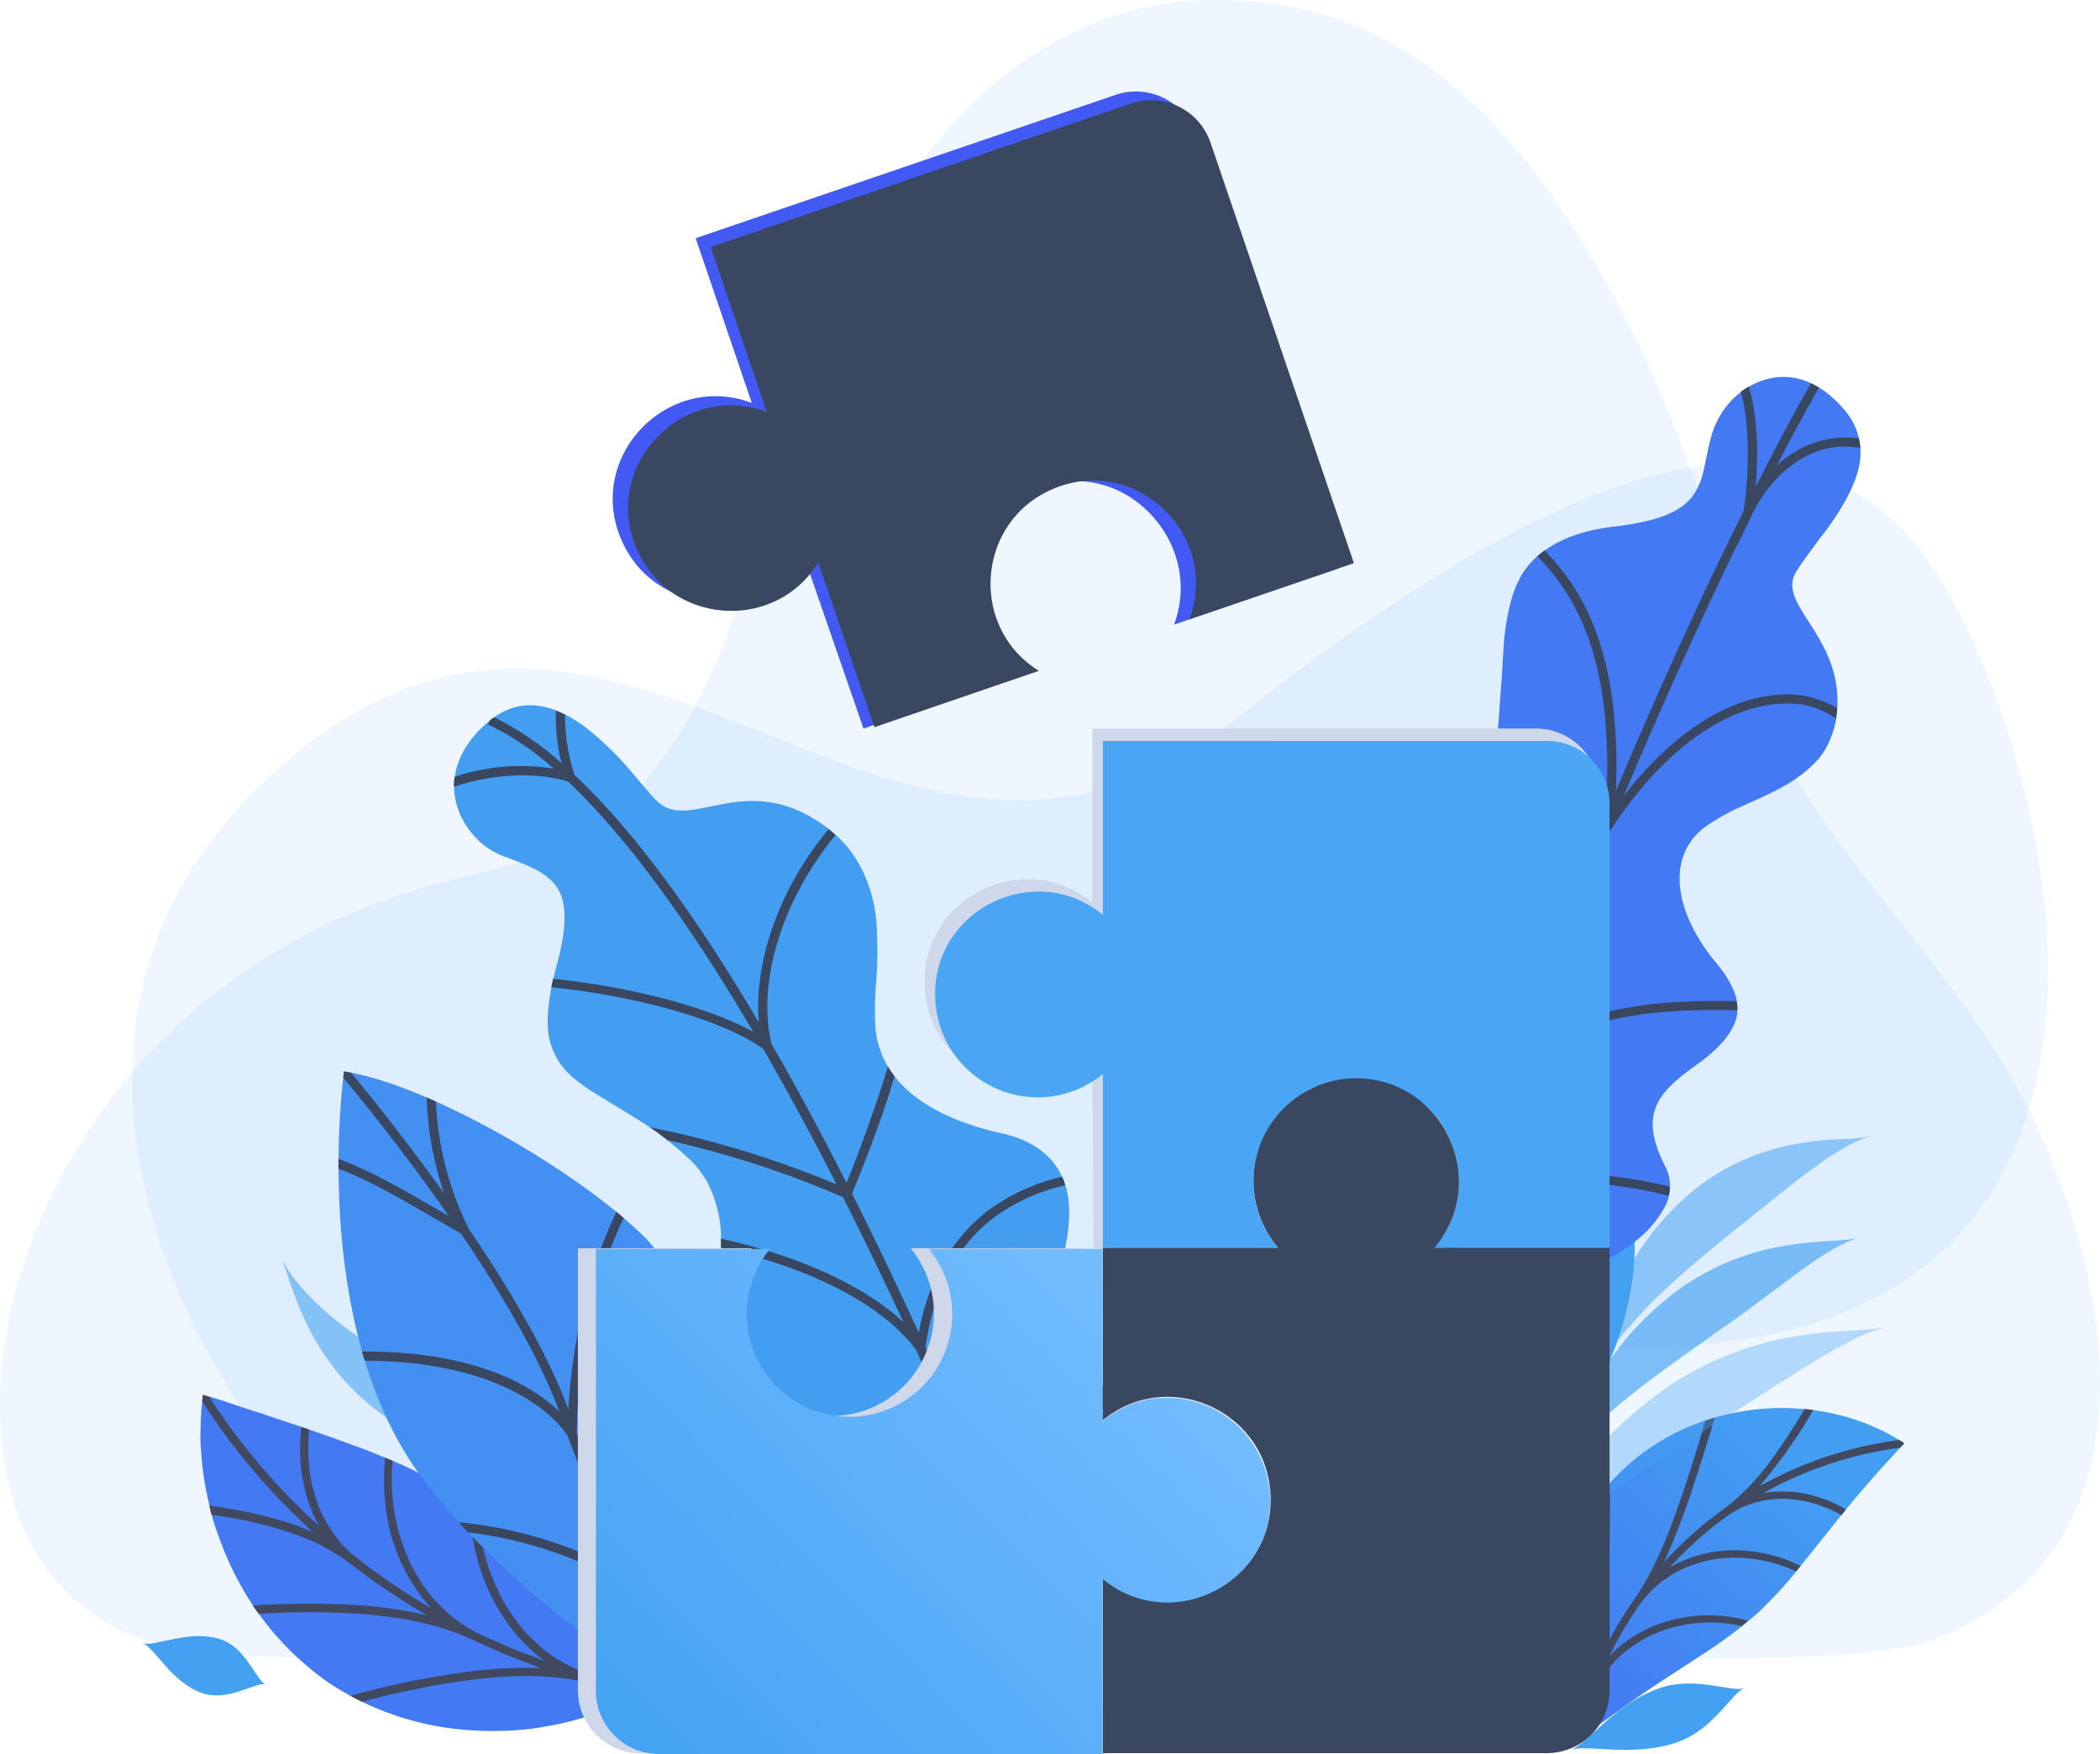 <svg width="516" height="431" fill="none" xmlns="http://www.w3.org/2000/svg"><g clip-path="url(#clip0)"><path opacity=".07" d="M162.473 417.17c-65.847 5.645-187.295-138.274-98.905-223.871 88.39-85.597 152.714 52.248 240.099-16.72 87.386-68.967 138.396-78.18 167.562-42.064 29.167 36.115 76.611 192.17-62.789 196.336-139.4 4.165-126.707 76.136-245.967 86.319z" fill="#007BFF"/><path opacity=".07" d="M116.924 407.551c-64.978.226-83.493-.214-99.955-15.805-39.084-36.849-10.944-145.635 87.51-173.734 23.559-6.774 41.341-6.774 59.799-33.677 14.488-21.111 20.31-46.626 27.305-70.435C206.578 62.86 238.915-5.735 308.124.384c36.771 3.251 61.277 27.738 80.424 58.705a288.93 288.93 0 0137.38 94.64c9.027 44.65 48.201 74.567 69.762 113.708 20.107 36.477 36.433 101.233-7.898 129.13-25.194 15.805-28.207 9.856-370.868 10.984z" fill="#007BFF"/><path opacity=".58" d="M147.016 351.273c-3.464.599-8.711 3.071-16.293 4.437a47.806 47.806 0 01-27.665-3.014 55.583 55.583 0 01-8.61-4.798 57.274 57.274 0 01-7.141-5.905 59.087 59.087 0 01-9.963-12.96c-4.92-8.614-6.544-16.088-8.35-20.321 1.806 4.256 6.691 10.16 13.71 15.805a115.442 115.442 0 0025.95 15.354 237.679 237.679 0 0022.43 8.828c6.68 2.145 12.445 3.195 15.932 2.574z" fill="#44A1F2"/><path d="M65.283 413.863c-2.257-.746-9.15 4.301-15.458 2.19-7.706-2.586-11.847-11.29-14.758-12.306 2.911.971 11.486-3.522 19.181-.948 6.319 2.111 8.812 10.318 11.035 11.064z" fill="#44A1F2"/><path d="M431.954 396.262a108.797 108.797 0 01-13.867 10.375c-4.886 3.252-10.008 6.458-14.555 9.608-4.547 3.149-8.688 6.096-11.588 8.331l-4.75 3.613-.733-1.423a39.84 39.84 0 01-1.805-4.131 54.497 54.497 0 01-3.385-15.727 58.919 58.919 0 013.001-23.064 55.01 55.01 0 0115.173-23.345 54.952 54.952 0 0124.656-12.917 58.781 58.781 0 0123.22-.847 54.041 54.041 0 0115.277 4.843 43.229 43.229 0 013.938 2.19l1.342.87-3.994 4.369c-2.493 2.675-5.844 6.503-9.376 10.759-3.532 4.256-7.244 9.031-10.933 13.547a108.297 108.297 0 01-11.621 12.949z" fill="url(#paint0_linear)"/><path d="M443.575 367.011a28.595 28.595 0 00-10.267-.169 93.856 93.856 0 0133.611-11.121l1.005-1.128-1.219-.791a95.713 95.713 0 00-34.368 11.369 126.421 126.421 0 0013.134-18.583l.09-.158c-.7-.09-1.41-.169-2.132-.237-2.257 3.793-5.044 8.241-8.305 12.622a55.929 55.929 0 01-11.948 12.238 93.213 93.213 0 00-14.296 12.791 179.228 179.228 0 007.109-18.493 577.766 577.766 0 005.303-16.821l.079-.248c-.779.225-1.546.485-2.325.745-1.444 4.978-3.701 12.418-6.386 20.163-2.618 7.553-5.878 16.257-11.35 24.159a92.92 92.92 0 00-7.537 12.825c.53-3.387.902-7.078 1.128-11.368.327-4.776.451-9.472.53-13.548.158-8.252.181-14.958.102-16.448v-.396a55.75 55.75 0 00-1.975 2.349c.068 3.454.068 11.56-.169 20.614-.181 5.645-.496 10.409-1.004 14.846a72.028 72.028 0 01-3.261 15.139c-1.128 3.455-1.974 6.537-2.629 9.438l.677 1.299 1.128-.904c.632-2.833 1.467-5.859 2.573-9.234a27.004 27.004 0 018.394-12.08 31.101 31.101 0 0111.712-5.995 35.105 35.105 0 0116.924-.361c.553-.44 1.129-.881 1.625-1.332l-.406-.113a36.29 36.29 0 00-13.54-.937 35.177 35.177 0 00-11.463 3.387 31.161 31.161 0 00-8.71 6.446 90.33 90.33 0 017.379-12.565 26.708 26.708 0 019.804-8.49 30.458 30.458 0 0111.374-3.116 35.716 35.716 0 0117.353 3.297l1.128-1.366h-.068a37.031 37.031 0 00-14.431-3.782 31.686 31.686 0 00-17.657 4.165 90.788 90.788 0 0114.002-12.565 23.602 23.602 0 0115.457-4.222 29.936 29.936 0 0112.694 3.951c.383-.485.767-.948 1.128-1.422h-.068a31.946 31.946 0 00-9.929-3.85z" fill="#40495F"/><path opacity=".35" d="M463.309 326.109a39.856 39.856 0 00-7.661 2.901l-4.762 2.518c-1.681.892-3.385 2.021-5.269 3.093-7.368 4.448-15.852 10.161-25.635 16.167-5.946 3.793-11.621 7.44-16.924 11.041-5.303 3.601-10.154 7.158-14.431 10.669-8.642 6.898-15.04 13.423-18.052 18.142 3.001-4.697 6.42-13.141 12.873-22.839a104.019 104.019 0 0111.972-14.958 96.952 96.952 0 0117.138-13.898 79.5 79.5 0 0130.724-10.917c8.936-1.366 15.931-.971 20.027-1.919z" fill="#44A1F2"/><path opacity=".66" d="M456.686 304.117c-3.52.937-8.609 3.974-14.521 8.309-5.912 4.335-12.727 9.619-20.67 15.117-4.829 3.443-9.455 6.706-13.811 9.912-4.355 3.206-8.371 6.345-11.892 9.449-7.142 6.097-12.411 11.866-14.667 16.043 2.256-4.155 4.445-11.64 9.24-20.412a83.39 83.39 0 019.218-13.626 76.434 76.434 0 0113.912-12.802 62.09 62.09 0 0126.064-10.161c7.661-1.264 13.629-.892 17.127-1.829z" fill="#44A1F2"/><path opacity=".54" d="M459.698 279.19a27.845 27.845 0 00-6.397 2.721l-3.87 2.393c-1.377.858-2.742 1.953-4.22 2.98-5.856 4.29-12.321 9.743-19.779 15.591-4.513 3.658-8.8 7.203-12.772 10.737-3.972 3.533-7.605 7.01-10.651 10.521-6.273 6.853-10.493 13.424-12.028 17.939 1.512-4.459 2.404-12.192 6.082-21.54a71.6 71.6 0 017.695-14.609 68.56 68.56 0 0112.998-13.953 56.217 56.217 0 0125.815-11.109c1.941-.271 3.712-.587 5.416-.689l4.716-.316a39.18 39.18 0 006.995-.666z" fill="#44A1F2"/><path d="M393.829 270.531c.508 3.59 3.137 8.93 5.156 16.381a67.756 67.756 0 012.121 27.659 83.713 83.713 0 01-4.851 18.063 94.206 94.206 0 01-7.345 14.564c-5.179 8.456-10.381 14.236-12.705 18.357 2.347-4.132 4.457-11.629 6.206-20.909.925-4.617 1.636-9.731 2.471-15.094.835-5.362 1.568-11.052 2.403-17.002 1.343-9.675 3.272-18.153 4.716-25.39 1.444-7.236 2.336-13.028 1.828-16.629z" fill="#44A1F2"/><path d="M136.839 236.978c2.888-10.657 2.256-16.403-.61-19.79-2.865-3.387-7.424-4.855-12.952-6.988a18.307 18.307 0 01-7.176-5.273 18.924 18.924 0 01-4.13-8.139c-1.309-6.108.598-13.457 8.496-19.825 7.898-6.367 16.27-3.646 23.57 1.852 3.564 2.85 6.878 6 9.907 9.415 2.854 3.297 5.325 6.379 7.3 8.411 3.994 4.03 9.026 2.325 15.705 1.038 6.68-1.287 14.961-2.088 24.744 4.607a31.034 31.034 0 016.217 5.441 30.249 30.249 0 014.039 6.221 35.606 35.606 0 013.452 13.457 107.42 107.42 0 01-.067 13.367 81.863 81.863 0 00-.237 11.729c1.309 13.807 13.539 22.038 31.016 25.966 8.722 1.931 13.224 6.334 15.311 11.741 2.088 5.408 1.332 12.046-.146 18.594-3.193 13.232-3.385 20.005 9.026 30.979 3.182 2.732 4.581 6.615 4.84 10.838a26.517 26.517 0 01-3.102 13.299 39.502 39.502 0 01-23.57 19.847c-10.46 3.093-23.694 2.258-35.745-1.592-12.05-3.85-23.57-10.556-30.994-20.423a35.72 35.72 0 01-7.582-19.982c-.395-6.774.497-13.548 1.546-20.423 1.049-6.875 1.839-13.548 1.343-19.915a30.935 30.935 0 00-2.336-9.031 22.635 22.635 0 00-5.743-8.005 92.596 92.596 0 00-7.774-6.367c-2.595-1.818-5.156-3.387-7.525-4.832l-6.68-4.087a45.17 45.17 0 01-5.641-3.895 17.622 17.622 0 01-6.398-10.16c-.869-4.426-.214-10.195 1.896-18.075z" fill="url(#paint1_linear)"/><path d="M243.541 368.388c.237-11.289 8.011-16.494 31.299-20.321a17.212 17.212 0 00-.542-2.179c-18.91 3.128-30.103 7.463-32.506 18.289a1172.88 1172.88 0 00-14.408-33.123c2.053-14.281 7.729-25.018 16.868-31.904a46.568 46.568 0 0117.488-7.903c-.101-.35-.192-.711-.316-1.061s-.293-.711-.451-1.05a48.624 48.624 0 00-18.053 8.207c-8.902 6.706-14.667 16.81-17.183 30.064a1011.777 1011.777 0 00-16.383-34.128c1.128-2.766 7.007-16.934 10.448-28.845a23.322 23.322 0 01-1.647-2.416c-2.968 10.217-8.158 23.799-10.155 28.631l-.26-.508c-6.168-12.14-12.219-23.347-18.154-33.621-3.204-13.118 1.129-30.481 11.215-45.327a73.836 73.836 0 014.514-6.017 36.173 36.173 0 00-1.727-1.434 80.603 80.603 0 00-4.682 6.187c-9.026 13.265-13.54 28.506-12.468 41.252-16.119-27.306-31.208-47.563-45.267-60.772a47.215 47.215 0 01-2.335-14.812 23.93 23.93 0 00-2.257-1.005 46.763 46.763 0 001.399 12.927 74.107 74.107 0 00-16.563-11.29c-.338.249-.677.475-1.015.757l-.474 1.016a69.807 69.807 0 0116.134 10.86 51.112 51.112 0 00-24.359 2.01 16.298 16.298 0 00-.17 2.438c15.503-5.069 26.402-1.817 28.061-1.253 15.525 14.677 31.141 37.064 45.492 61.483-11.508-6.39-30.994-11.177-49.17-13.051a42.85 42.85 0 00-.452 2.078c19.937 2.032 41.589 7.688 52.037 15.116a715.554 715.554 0 0118.053 33.338 242.283 242.283 0 00-45.865-14.055l1.478 1.005c.925.688 1.861 1.411 2.809 2.156a241.844 241.844 0 0143.157 14.01 998.394 998.394 0 0114.837 30.696c-10.978-10.16-28.737-17.013-44.815-20.49v2.258c18.176 3.974 38.361 12.294 47.918 25.017 6.138 13.48 11.283 25.413 15.029 34.49-11.283-6.187-30.001-16.234-58.784-5.397l.395 1.05c.237.316.485.621.733.926 27.891-10.364 46.034-.406 56.888 5.566l2.133 1.129c3.498 8.478 5.562 13.818 5.89 14.676.372-.09.733-.18 1.128-.293l1.038-.395c-.045-.204-2.189-5.769-5.98-14.982z" fill="#394760"/><path d="M396.751 129.367c11.283-1.355 16.225-3.771 19.102-7.395a16.69 16.69 0 002.764-6.458c.305-1.23.542-2.551.824-3.928.282-1.378.632-2.778 1.016-4.279a21.142 21.142 0 014.513-8.388 18.937 18.937 0 018.033-5.408c6.161-2.134 13.303-.689 19.813 6.774a16.082 16.082 0 014.344 11.289c-.068 3.794-1.614 7.35-3.453 10.951a69.136 69.136 0 01-6.702 9.957c-2.256 3.116-4.355 5.848-5.641 7.971-2.674 4.2.665 8.49 4.05 13.863 3.385 5.374 6.917 11.945 5.924 21.202a22.212 22.212 0 01-1.625 6.096 17.48 17.48 0 01-2.911 4.889 32.446 32.446 0 01-8.722 6.774c-3.294 1.874-6.905 3.386-10.335 4.967a49.023 49.023 0 00-8.845 5.001c-9.76 7.35-7.368 21.168 2.798 33.338 5.077 6.119 6.171 10.816 4.513 14.846-1.659 4.03-5.438 7.507-10.245 10.849-9.252 6.706-13.077 12.046-6.77 24.352a10.653 10.653 0 01.17 9.325 26.286 26.286 0 01-7.436 8.93 47.146 47.146 0 01-27.857 10.16c-10.618.091-22.566-4.245-32.506-12.971a55.647 55.647 0 01-18.583-37.154 46.998 46.998 0 015.54-26.158c3.768-7.27 9.342-13.118 14.667-18.537 2.641-2.721 5.518-5.25 8.135-7.824a82.24 82.24 0 007.233-7.903 40.385 40.385 0 005.641-8.67 31.793 31.793 0 001.862-4.967 39.982 39.982 0 001.252-5.498c.576-3.884.914-7.576 1.128-11.098.215-3.522.52-6.774.7-9.901.181-3.127.305-6.108.632-8.862a58.124 58.124 0 011.433-7.609 27.63 27.63 0 012.685-6.639 19.727 19.727 0 014.795-5.362c4.062-3.139 9.602-5.543 18.064-6.525z" fill="url(#paint2_linear)"/><path d="M438.035 170.641c-13.144.44-27.135 9.461-39.106 24.984a1360.058 1360.058 0 0120.67-46.558 1348.17 1348.17 0 017.582-15.896v.192l3.385-7.033c4.761-9.856 13.145-16.212 21.866-16.596a19.47 19.47 0 014.671.373 15.097 15.097 0 00-.349-2.337 21.305 21.305 0 00-4.412-.271 25.307 25.307 0 00-15.796 6.943c4.005-7.722 7.48-14.09 10.391-19.192a18.688 18.688 0 00-1.963-1.073c-.282.474-.553.96-.846 1.468-3.836 6.773-8.169 14.947-12.738 23.979.541-6.379.778-16.348-1.681-24.634-.677.384-1.329.81-1.952 1.276 3.249 11.876.947 27.569.688 29.228a1084.634 1084.634 0 00-9.591 19.825c-5.54 11.786-13.133 28.461-21.787 48.985 1.264-33.361-7.785-49.121-17.556-59.056l-.812.61c-.339.26-.643.542-.959.813 10.086 10.239 19.395 26.88 16.732 63.831a1500.013 1500.013 0 00-23.028 58.773c-.621-3.161-1.185-6.683-1.76-10.375-2.257-14.383-4.931-31.43-13.98-41.015a41.824 41.824 0 01-1.546 1.671c8.519 9.145 11.125 25.706 13.314 39.694.801 5.114 1.557 9.946 2.539 13.965a1532.906 1532.906 0 00-10.38 29.443c-3.081-22.308-9.534-49.301-27.553-59.733-.429.599-.835 1.22-1.241 1.841 14.194 8.038 22.915 28.325 27.169 62.713a1856.3 1856.3 0 00-4.231 12.802 46.85 46.85 0 002.053.948c1.414-4.357 2.832-8.662 4.254-12.915 17.703-11.38 38.001-7.361 49.949-4.516.163-.741.243-1.498.237-2.257-11.215-2.608-31.344-6.481-49.08 3.533a1407.465 1407.465 0 0110.933-31.17c12.546-14.869 36.003-16.11 54.744-15.659a9.508 9.508 0 00-.169-2.258c-17.015-.361-39.084.779-52.714 12.814a1467.083 1467.083 0 0120.953-53.648l1.466-2.19c12.412-18.65 27.632-29.612 41.679-30.087a20.31 20.31 0 0113.021 3.669c0-.316.101-.62.147-.948.056-.542.09-1.072.124-1.592a23.26 23.26 0 00-13.337-3.364z" fill="#394760"/><path d="M81.034 413.637a71.613 71.613 0 0028.026 10.781c4.509.688 9.07.979 13.63.87 2.178 0 4.265-.159 6.285-.35 2.019-.192 3.982-.542 5.833-.87a69.455 69.455 0 009.985-2.506 96.422 96.422 0 004.051-1.4c1.241-.463 2.38-.993 3.385-1.456a62.796 62.796 0 006.228-3.195s-1.636-2.111-4.434-5.34l-2.257-2.608-2.618-3.116c-1.839-2.167-3.903-4.448-6.047-7.022l-6.77-7.767c-2.403-2.563-4.806-5.419-7.402-7.903a99.348 99.348 0 00-16.788-14.417 98.038 98.038 0 00-19.712-10.047c-3.317-1.457-6.86-2.586-10.154-3.85l-9.782-3.387c-3.194-1.005-6.082-2.043-8.79-2.935l-3.904-1.231-3.283-1.129c-4.05-1.354-6.623-2.077-6.623-2.077a64.192 64.192 0 00-.575 6.977c0 1.129-.068 2.348-.068 3.692 0 1.343.124 2.743.248 4.278a69.626 69.626 0 001.49 10.161c.398 1.836.868 3.752 1.41 5.746.586 1.942 1.297 3.907 2.064 5.939a77.326 77.326 0 005.98 12.294 72 72 0 0020.592 21.868z" fill="url(#paint3_linear)"/><path d="M97.394 416.019c1.41-.328 2.911-.621 4.513-.937l2.11-.429c2.629-.531 5.19-.982 7.593-1.321 10.155-1.524 22.171-2.664 34.413.485 2.956.847 6.014 1.457 9.026 2.044l2.11.429c.892-.486 1.365-.779 1.365-.779l-1.004-1.253-2.087-.418c-2.911-.576-5.924-1.186-8.835-2.01a37.498 37.498 0 01-4.264-1.366 43.97 43.97 0 01-3.927-1.964 36.874 36.874 0 01-3.588-2.258 41.312 41.312 0 01-3.204-2.732 45.53 45.53 0 01-2.844-2.879c-.891-.993-1.737-2.111-2.516-3.24a39.556 39.556 0 01-3.858-6.491 57.874 57.874 0 01-2.562-6.379 49.977 49.977 0 01-1.478-5.803 47.555 47.555 0 01-.959-7.575 60.775 60.775 0 00-1.929-1.468v.621c.008 1.786.128 3.57.361 5.34a57.579 57.579 0 002.415 10.545c1.827 5.407 6.205 15.071 15.536 21.867-1.128-.406-2.256-.835-3.385-1.264-1.128-.429-2.256-.869-3.385-1.264l-1.805-.779c-2.471-1.05-5.032-2.145-7.48-3.331a37.684 37.684 0 01-6.578-4.132 43.71 43.71 0 01-5.292-5.238 41.776 41.776 0 01-6.77-12.193 47.19 47.19 0 01-2.617-11.876 49.029 49.029 0 010-9.032l-1.873-.802v.113a61 61 0 00-.203 7.632 58.364 58.364 0 001.399 10.059 44.043 44.043 0 0010.154 19.192 159.223 159.223 0 01-18.357-12.418 32.704 32.704 0 01-3.667-3.387 35.817 35.817 0 01-2.888-3.918 30.642 30.642 0 01-3.791-8.501 35.31 35.31 0 01-1.422-8.377 38.888 38.888 0 01.18-7.27l-1.918-.655v.079c-.564 4.189-1.128 14.485 4.288 24.216a158.727 158.727 0 01-26.966-31.701l-1.546-.451s-.09.553-.192 1.558a161.415 161.415 0 0027.271 32.152c-8.327-3.646-17.432-5.351-25.364-6.548h-.158c.17.723.361 1.468.553 2.258l1.67.26c1.895.293 4.05.621 6.205 1.061 3.17.632 6.432 1.513 8.903 2.258a71.365 71.365 0 019.026 3.387 39.781 39.781 0 014.321 2.393 38.145 38.145 0 014.198 2.834 159.948 159.948 0 0018.639 12.509 110.71 110.71 0 00-22.78-2.732c-4.175-.192-8.203-.125-11.283 0-2.866 0-5.732.135-8.519.316h-.237c.463.688.96 1.377 1.456 2.054 7.89-.471 15.8-.494 23.694-.067 8.293.575 19.181 1.851 29.572 6.773 2.516 1.22 5.134 2.337 7.661 3.387l1.749.757c1.128.406 2.257.835 3.385 1.264 1.128.429 2.189.847 3.306 1.242-10.414-.463-20.603 1.129-28.512 2.574-4.366.79-8.462 1.66-11.836 2.518-3.373.858-5.325 1.366-6.059 1.603l-.383.124c.936.497 1.884.993 2.843 1.445l.936-.248c1.76-.463 4.4-1.175 7.47-1.863z" fill="#40495F"/><path d="M428.648 414.788c-3.148 1.129-7.47 10.059-16.383 13.232-10.899 3.861-22.216.474-26.334 1.93 4.118-1.456 10.764-11.233 21.663-15.105 8.913-3.161 17.906 1.061 21.054-.057z" fill="#44A1F2"/><path d="M184.915 428.595c-14.792-54.189 27.079-62.465-25.827-123.925-17.093-17.318-55.094-38.644-74.557-41.399 0 0-8.936 62.217 19.181 99.845s81.203 65.479 81.203 65.479z" fill="url(#paint4_linear)"/><path d="M182.094 427.06a134.67 134.67 0 002.821 1.535c-.214-.767-.406-1.535-.598-2.258-4.242-5.701-13.889-19.056-23.355-34.85-3.385-20.446 3.035-41.151 18.052-58.808l-1.128-2.099c-14.544 16.832-21.438 36.442-19.711 56.086-6.465-11.165-12.536-23.144-16.462-34.433 0-2.45.147-29.206 11.542-52.993l-1.771-1.479c-8.947 18.391-11.283 38.61-11.825 48.545-5.178-14.022-14.769-30.087-24.472-44.368l-.068-.147a77.935 77.935 0 01-8.022-31.147l-2.257-.994a79.646 79.646 0 004.322 23.64c-10.527-14.732-20.084-26.349-22.927-29.748-.587-.101-1.128-.203-1.704-.282 0 0-.079.531-.192 1.513 2.81 3.387 14.15 17.07 25.951 34.027l-.914-.52c-11.17-6.48-18.131-10.521-26.221-13.547v2.405c7.66 2.946 14.442 6.875 25.115 13.062l4.988 2.89c9.59 14.112 19.068 29.951 24.201 43.78-6.104-5.938-20.095-14.924-48.516-14.8.214.768.44 1.524.677 2.258 38.362.135 49.284 17.476 49.927 18.571 4.061 11.617 10.369 24.035 17.003 35.46a105.428 105.428 0 00-43.845-14.337c.756.835 1.534 1.659 2.256 2.483a101.787 101.787 0 0144.128 16.201c9.218 15.331 18.549 28.393 23.005 34.354z" fill="#394760"/><path d="M285.276 343.45a25.19 25.19 0 00-18.65 5.453.082.082 0 01-.041.022.08.08 0 01-.046-.005.079.079 0 01-.036-.029.081.081 0 01-.013-.045v-42.155h-42.548a.092.092 0 00-.07.049.098.098 0 00-.01.044c.001.015.005.03.013.043a25.251 25.251 0 01-6.179 37.208 25.214 25.214 0 01-26.907 0 25.252 25.252 0 01-6.179-37.208.079.079 0 00.022-.041.072.072 0 00-.004-.046.075.075 0 00-.03-.036.076.076 0 00-.044-.013h-42.469a.094.094 0 00-.06.022.091.091 0 00-.03.057v108.56a15.514 15.514 0 004.544 10.961 15.498 15.498 0 0010.959 4.54H271.85v-42.472a9.52 9.52 0 00-1.828.396c16.552 13.4 37.944.733 37.696-20.322a25.413 25.413 0 00-6.504-16.733 25.382 25.382 0 00-15.938-8.25z" fill="#CED8EA"/><path d="M289.699 343.619a25.131 25.131 0 00-18.639 5.453.083.083 0 01-.044.024.076.076 0 01-.084-.043.083.083 0 01-.008-.049V306.86h-42.547c-.068 0-.113.079-.068.125a25.11 25.11 0 015.642 16.753 25.276 25.276 0 01-3.172 11.411 25.243 25.243 0 01-19.13 12.802 25.241 25.241 0 01-11.751-1.425 25.244 25.244 0 01-15.52-17.004 25.263 25.263 0 014.723-22.537s0-.125-.068-.125h-42.514a.087.087 0 00-.063.019.105.105 0 00-.02.027.078.078 0 00-.007.033v108.515a15.52 15.52 0 004.541 10.969 15.496 15.496 0 0010.962 4.543h108.857a.078.078 0 00.034-.002.077.077 0 00.029-.017.06.06 0 00.02-.027.072.072 0 00.007-.033v-42.46a.076.076 0 01.008-.049.074.074 0 01.035-.035.082.082 0 01.093.016c16.552 13.401 41.34 1.276 41.092-19.813a25.42 25.42 0 00-6.513-16.685 25.39 25.39 0 00-15.895-8.242z" fill="url(#paint5_linear)"/><path d="M268.386 179.007v42.742c-17.184-14.09-43.383-.474-41.081 22.172a25.222 25.222 0 0015.48 20.758 25.207 25.207 0 0025.601-3.823l.271 45.869 44.003.169c-13.799-16.121-3.724-43.961 16.8-44.921 22.205-1.038 34.638 24.973 20.309 41.636h43.09V194.428a15.42 15.42 0 00-4.515-10.905 15.409 15.409 0 00-10.898-4.516h-109.06z" fill="#CED8EA"/><path d="M270.992 182.043v42.743c-17.184-14.09-43.382-.475-41.081 22.172a25.243 25.243 0 0015.48 20.758 25.204 25.204 0 0025.601-3.824v42.754h43.101c-13.81-16.11-2.584-40.642 17.94-41.636 22.204-1.038 34.638 24.973 20.365 41.636h43.09V197.465c0-4.09-1.624-8.013-4.515-10.905a15.406 15.406 0 00-10.898-4.517H270.992z" fill="url(#paint6_linear)"/><path d="M395.488 306.183v.429h-43.09c13.799-16.11 2.573-40.642-17.94-41.636a25.206 25.206 0 00-14.052 3.476 25.228 25.228 0 00-12.192 24.924 25.243 25.243 0 005.879 13.236h-43.101v42.325c15.514-12.724 38.904-2.97 41.059 16.674 2.504 22.749-23.785 36.556-41.059 22.399v42.742h109.083a15.412 15.412 0 0010.902-4.514 15.417 15.417 0 004.511-10.908V306.183z" fill="#394760"/><path d="M153.052 133.453c8.372 17.86 33.646 19.588 44.24 2.518l14.883 43.036 40.437-13.807c-17.037-10.579-16.461-36.206 1.422-44.583 20.715-9.72 42.266 11.922 34.447 32.853l40.426-13.796-35.214-106.765a15.417 15.417 0 00-7.773-8.844 15.405 15.405 0 00-11.746-.775L170.936 58.525l13.787 40.462c-20.929-7.813-41.43 13.716-31.671 34.466z" fill="#425AF3"/><path d="M156.832 135.689c8.372 17.86 33.657 19.587 44.24 2.517l13.799 40.462 40.404-13.841c-17.037-10.578-15.356-35.878 2.516-44.266 20.716-9.721 42.266 10.725 34.447 31.61l40.438-13.807-35.225-103.299a15.435 15.435 0 00-7.791-8.864 15.407 15.407 0 00-11.774-.755L174.648 60.693l13.776 40.53c-20.862-7.813-41.34 13.717-31.592 34.467z" fill="#394760"/></g><defs><linearGradient id="paint0_linear" x1="381.169" y1="415.375" x2="437.755" y2="354.852" gradientUnits="userSpaceOnUse"><stop stop-color="#4379F2"/><stop offset="1" stop-color="#439EF2"/></linearGradient><linearGradient id="paint1_linear" x1="38950" y1="55343.2" x2="22208.7" y2="53307.5" gradientUnits="userSpaceOnUse"><stop stop-color="#4379F2"/><stop offset="1" stop-color="#439EF2"/></linearGradient><linearGradient id="paint2_linear" x1="37416.2" y1="52856" x2="63016.9" y2="42816.4" gradientUnits="userSpaceOnUse"><stop stop-color="#4379F2"/><stop offset="1" stop-color="#439EF2"/></linearGradient><linearGradient id="paint3_linear" x1="12391.8" y1="27504.1" x2="6548.94" y2="30332.9" gradientUnits="userSpaceOnUse"><stop stop-color="#4379F2"/><stop offset="1" stop-color="#439EF2"/></linearGradient><linearGradient id="paint4_linear" x1="16555.5" y1="48612.2" x2="7469.37" y2="50624.5" gradientUnits="userSpaceOnUse"><stop stop-color="#4379F2"/><stop offset="1" stop-color="#439EF2"/></linearGradient><linearGradient id="paint5_linear" x1="147.749" y1="428.211" x2="268.839" y2="310.533" gradientUnits="userSpaceOnUse"><stop stop-color="#43A2F3"/><stop offset="1" stop-color="#73BCFF"/></linearGradient><linearGradient id="paint6_linear" x1="40366.7" y1="33849.6" x2="52316.1" y2="17770" gradientUnits="userSpaceOnUse"><stop stop-color="#43A2F3"/><stop offset="1" stop-color="#73BCFF"/></linearGradient><clipPath id="clip0"><path fill="#fff" d="M0 0h516v431H0z"/></clipPath></defs></svg>